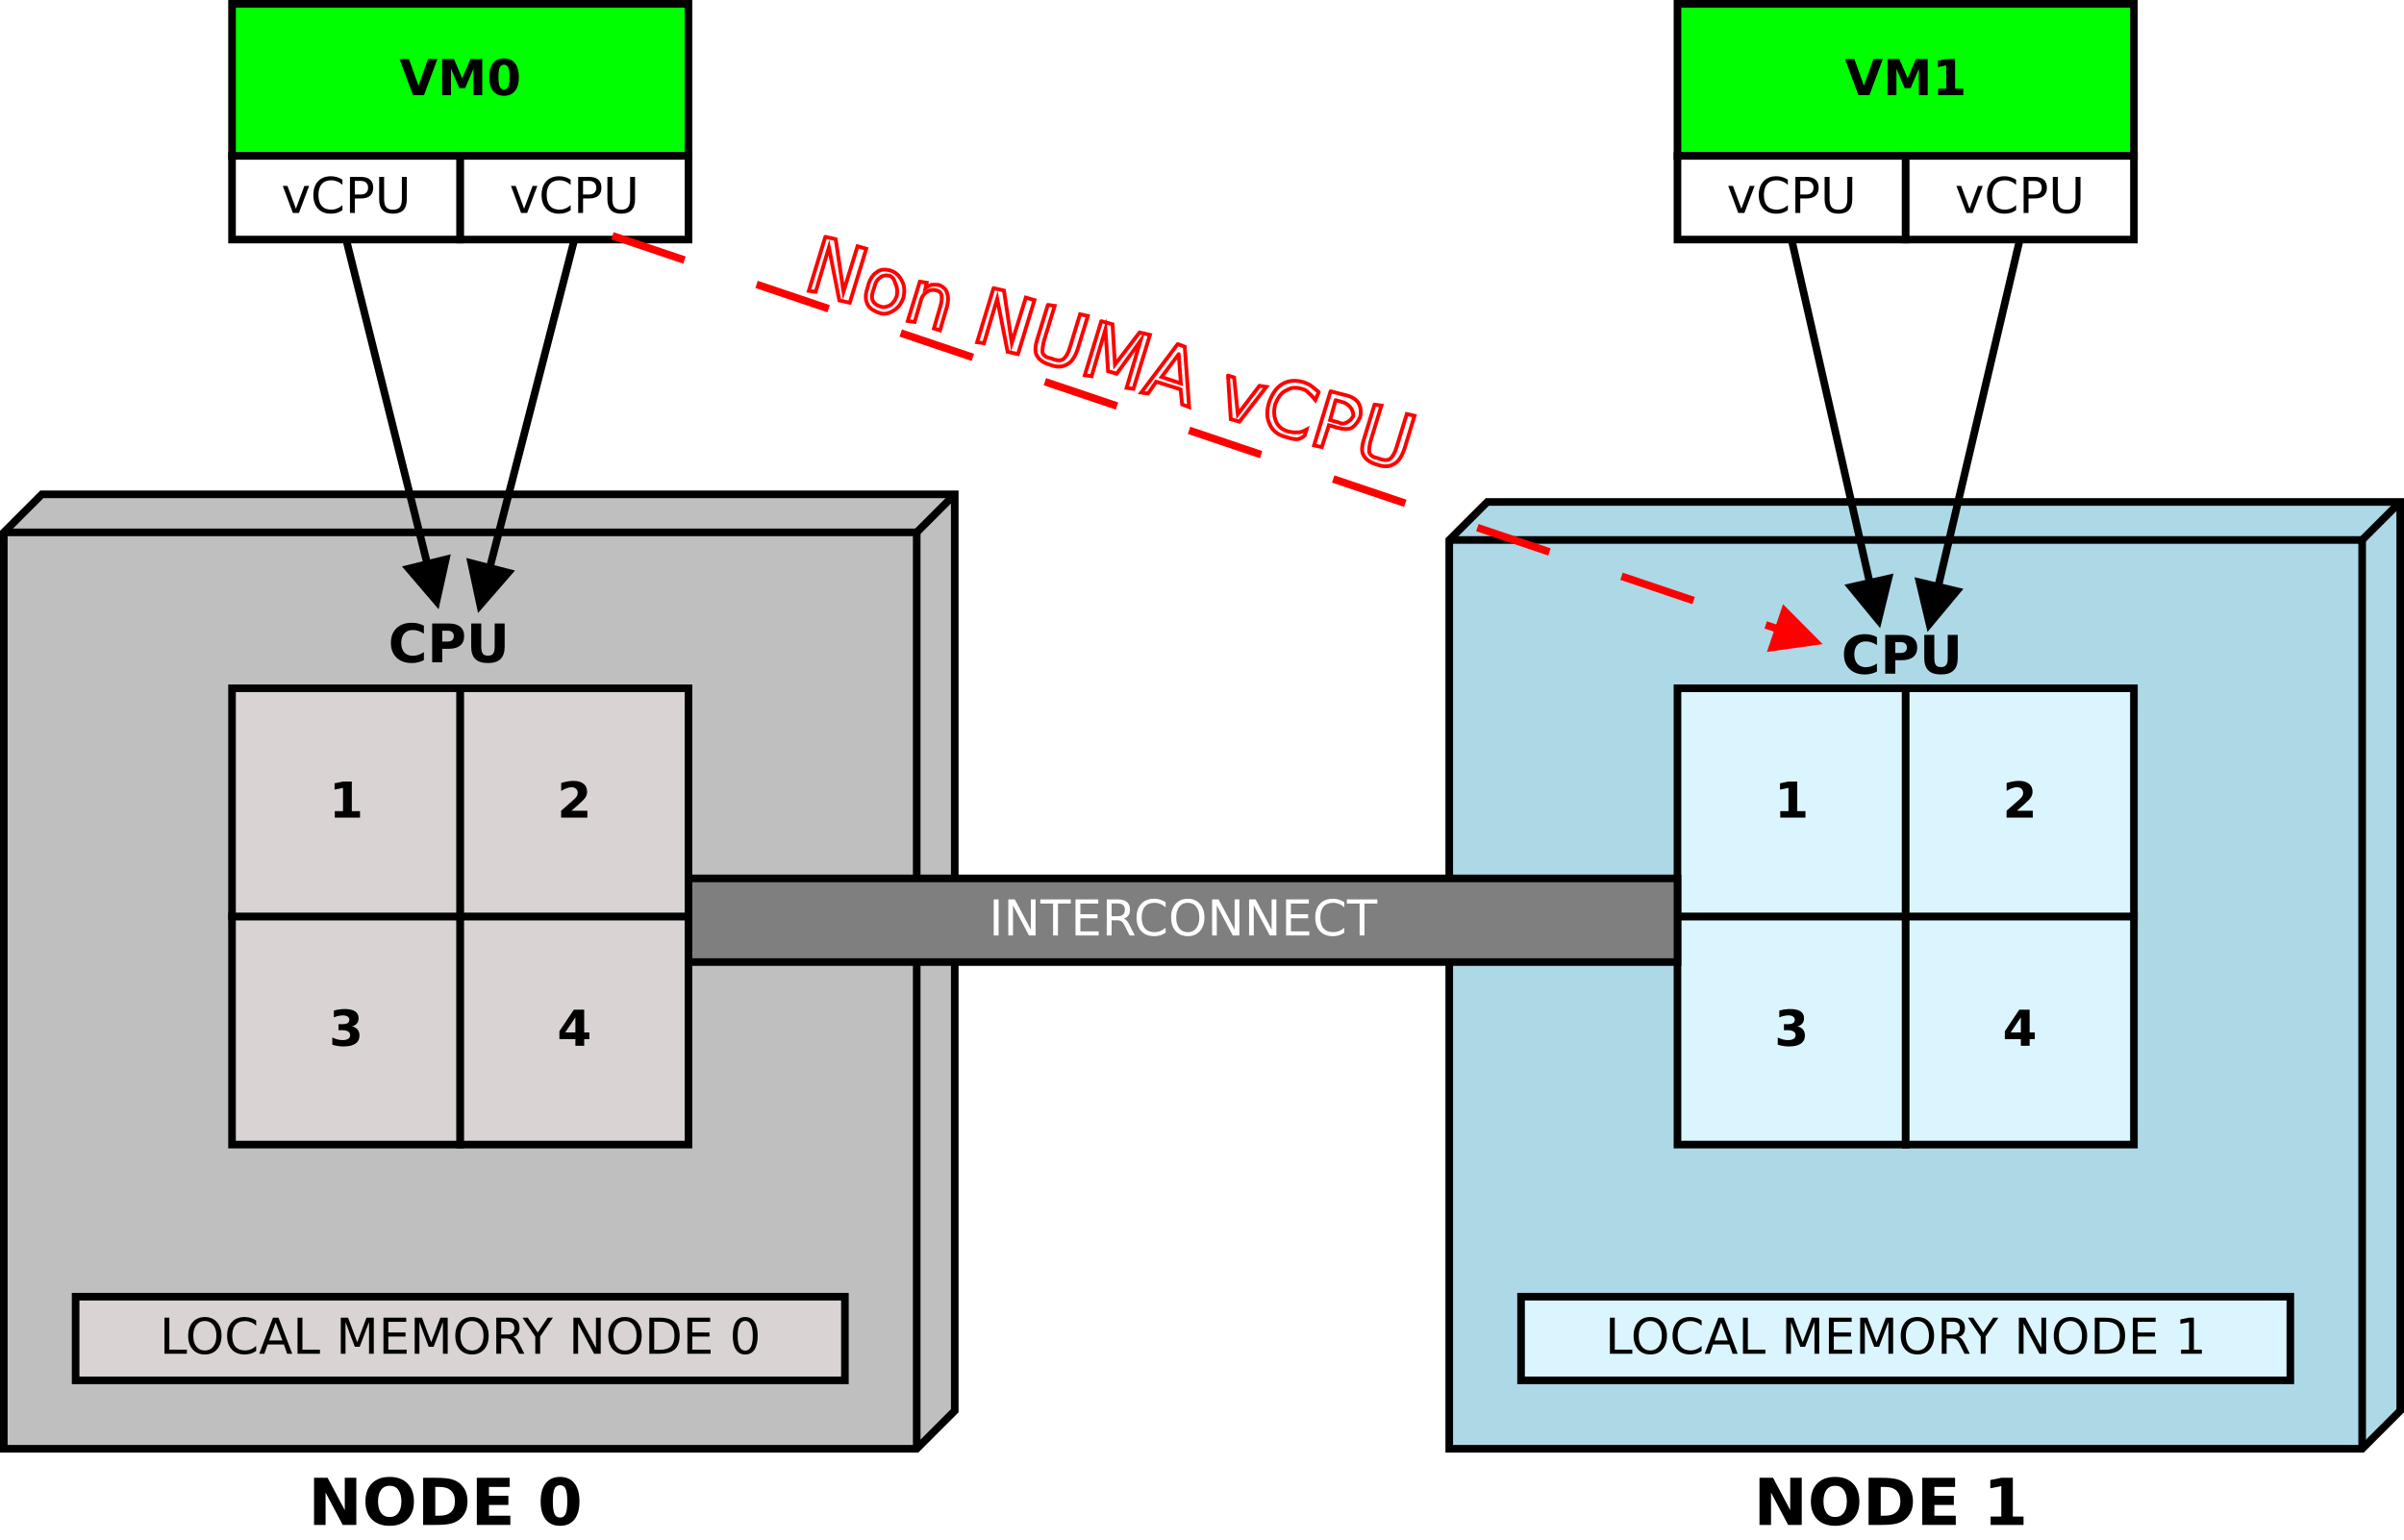 <?xml version="1.0" encoding="UTF-8"?>
<svg xmlns="http://www.w3.org/2000/svg" xmlns:xlink="http://www.w3.org/1999/xlink" width="632pt" height="405pt" viewBox="0 0 632 405" version="1.1">
<defs>
<g>
<symbol overflow="visible" id="glyph0-0">
<path style="stroke:none;" d="M 0.844 3 L 0.844 -11.984 L 9.344 -11.984 L 9.344 3 Z M 1.797 2.062 L 8.406 2.062 L 8.406 -11.031 L 1.797 -11.031 Z M 1.797 2.062 "/>
</symbol>
<symbol overflow="visible" id="glyph0-1">
<path style="stroke:none;" d="M 1.562 -12.391 L 5.125 -12.391 L 9.641 -3.891 L 9.641 -12.391 L 12.672 -12.391 L 12.672 0 L 9.094 0 L 4.594 -8.5 L 4.594 0 L 1.562 0 Z M 1.562 -12.391 "/>
</symbol>
<symbol overflow="visible" id="glyph0-2">
<path style="stroke:none;" d="M 7.219 -10.297 C 6.25 -10.297 5.492 -9.938 4.953 -9.219 C 4.422 -8.5 4.156 -7.488 4.156 -6.188 C 4.156 -4.883 4.422 -3.875 4.953 -3.156 C 5.492 -2.438 6.25 -2.078 7.219 -2.078 C 8.195 -2.078 8.953 -2.438 9.484 -3.156 C 10.023 -3.875 10.297 -4.883 10.297 -6.188 C 10.297 -7.488 10.023 -8.5 9.484 -9.219 C 8.953 -9.938 8.195 -10.297 7.219 -10.297 Z M 7.219 -12.625 C 9.207 -12.625 10.766 -12.051 11.891 -10.906 C 13.023 -9.77 13.594 -8.195 13.594 -6.188 C 13.594 -4.176 13.023 -2.602 11.891 -1.469 C 10.766 -0.332 9.207 0.234 7.219 0.234 C 5.227 0.234 3.664 -0.332 2.531 -1.469 C 1.406 -2.602 0.844 -4.176 0.844 -6.188 C 0.844 -8.195 1.406 -9.77 2.531 -10.906 C 3.664 -12.051 5.227 -12.625 7.219 -12.625 Z M 7.219 -12.625 "/>
</symbol>
<symbol overflow="visible" id="glyph0-3">
<path style="stroke:none;" d="M 4.75 -9.984 L 4.75 -2.422 L 5.906 -2.422 C 7.207 -2.422 8.203 -2.742 8.891 -3.391 C 9.578 -4.035 9.922 -4.973 9.922 -6.203 C 9.922 -7.43 9.578 -8.367 8.891 -9.016 C 8.211 -9.66 7.219 -9.984 5.906 -9.984 Z M 1.562 -12.391 L 4.938 -12.391 C 6.812 -12.391 8.207 -12.254 9.125 -11.984 C 10.051 -11.723 10.844 -11.27 11.5 -10.625 C 12.082 -10.062 12.516 -9.414 12.797 -8.688 C 13.078 -7.957 13.219 -7.129 13.219 -6.203 C 13.219 -5.273 13.078 -4.441 12.797 -3.703 C 12.516 -2.973 12.082 -2.328 11.5 -1.766 C 10.844 -1.129 10.047 -0.676 9.109 -0.406 C 8.18 -0.133 6.789 0 4.938 0 L 1.562 0 Z M 1.562 -12.391 "/>
</symbol>
<symbol overflow="visible" id="glyph0-4">
<path style="stroke:none;" d="M 1.562 -12.391 L 10.188 -12.391 L 10.188 -9.984 L 4.75 -9.984 L 4.75 -7.672 L 9.859 -7.672 L 9.859 -5.25 L 4.75 -5.25 L 4.75 -2.422 L 10.375 -2.422 L 10.375 0 L 1.562 0 Z M 1.562 -12.391 "/>
</symbol>
<symbol overflow="visible" id="glyph0-5">
<path style="stroke:none;" d=""/>
</symbol>
<symbol overflow="visible" id="glyph0-6">
<path style="stroke:none;" d="M 7.812 -6.203 C 7.812 -7.754 7.664 -8.848 7.375 -9.484 C 7.094 -10.117 6.609 -10.438 5.922 -10.438 C 5.234 -10.438 4.742 -10.117 4.453 -9.484 C 4.16 -8.848 4.016 -7.754 4.016 -6.203 C 4.016 -4.641 4.16 -3.535 4.453 -2.891 C 4.742 -2.254 5.234 -1.938 5.922 -1.938 C 6.598 -1.938 7.082 -2.254 7.375 -2.891 C 7.664 -3.535 7.812 -4.641 7.812 -6.203 Z M 11.016 -6.188 C 11.016 -4.133 10.57 -2.551 9.688 -1.438 C 8.801 -0.32 7.547 0.234 5.922 0.234 C 4.285 0.234 3.023 -0.32 2.141 -1.438 C 1.254 -2.551 0.812 -4.133 0.812 -6.188 C 0.812 -8.238 1.254 -9.82 2.141 -10.938 C 3.023 -12.062 4.285 -12.625 5.922 -12.625 C 7.547 -12.625 8.801 -12.062 9.688 -10.938 C 10.57 -9.82 11.016 -8.238 11.016 -6.188 Z M 11.016 -6.188 "/>
</symbol>
<symbol overflow="visible" id="glyph0-7">
<path style="stroke:none;" d="M 2 -2.203 L 4.812 -2.203 L 4.812 -10.219 L 1.922 -9.625 L 1.922 -11.797 L 4.797 -12.391 L 7.844 -12.391 L 7.844 -2.203 L 10.656 -2.203 L 10.656 0 L 2 0 Z M 2 -2.203 "/>
</symbol>
<symbol overflow="visible" id="glyph1-0">
<path style="stroke:none;" d="M 0.641 2.297 L 0.641 -9.172 L 7.141 -9.172 L 7.141 2.297 Z M 1.375 1.578 L 6.422 1.578 L 6.422 -8.438 L 1.375 -8.438 Z M 1.375 1.578 "/>
</symbol>
<symbol overflow="visible" id="glyph1-1">
<path style="stroke:none;" d="M 1.281 -9.484 L 2.562 -9.484 L 2.562 -1.078 L 7.172 -1.078 L 7.172 0 L 1.281 0 Z M 1.281 -9.484 "/>
</symbol>
<symbol overflow="visible" id="glyph1-2">
<path style="stroke:none;" d="M 5.125 -8.609 C 4.188 -8.609 3.441 -8.258 2.891 -7.562 C 2.348 -6.875 2.078 -5.93 2.078 -4.734 C 2.078 -3.535 2.348 -2.586 2.891 -1.891 C 3.441 -1.203 4.188 -0.859 5.125 -0.859 C 6.051 -0.859 6.785 -1.203 7.328 -1.891 C 7.879 -2.586 8.156 -3.535 8.156 -4.734 C 8.156 -5.93 7.879 -6.875 7.328 -7.562 C 6.785 -8.258 6.051 -8.609 5.125 -8.609 Z M 5.125 -9.656 C 6.445 -9.656 7.504 -9.207 8.297 -8.312 C 9.098 -7.414 9.5 -6.223 9.5 -4.734 C 9.5 -3.234 9.098 -2.035 8.297 -1.141 C 7.504 -0.254 6.445 0.188 5.125 0.188 C 3.789 0.188 2.723 -0.254 1.922 -1.141 C 1.129 -2.035 0.734 -3.234 0.734 -4.734 C 0.734 -6.223 1.129 -7.414 1.922 -8.312 C 2.723 -9.207 3.789 -9.656 5.125 -9.656 Z M 5.125 -9.656 "/>
</symbol>
<symbol overflow="visible" id="glyph1-3">
<path style="stroke:none;" d="M 8.375 -8.75 L 8.375 -7.391 C 7.938 -7.797 7.473 -8.098 6.984 -8.297 C 6.504 -8.492 5.988 -8.594 5.438 -8.594 C 4.352 -8.594 3.52 -8.258 2.938 -7.594 C 2.363 -6.938 2.078 -5.984 2.078 -4.734 C 2.078 -3.484 2.363 -2.523 2.938 -1.859 C 3.52 -1.203 4.352 -0.875 5.438 -0.875 C 5.988 -0.875 6.504 -0.973 6.984 -1.172 C 7.473 -1.367 7.938 -1.664 8.375 -2.062 L 8.375 -0.734 C 7.926 -0.422 7.453 -0.188 6.953 -0.031 C 6.453 0.113 5.922 0.188 5.359 0.188 C 3.922 0.188 2.789 -0.25 1.969 -1.125 C 1.145 -2.008 0.734 -3.211 0.734 -4.734 C 0.734 -6.254 1.145 -7.453 1.969 -8.328 C 2.789 -9.211 3.922 -9.656 5.359 -9.656 C 5.922 -9.656 6.453 -9.578 6.953 -9.422 C 7.461 -9.273 7.938 -9.051 8.375 -8.75 Z M 8.375 -8.75 "/>
</symbol>
<symbol overflow="visible" id="glyph1-4">
<path style="stroke:none;" d="M 4.438 -8.219 L 2.703 -3.5 L 6.188 -3.5 Z M 3.719 -9.484 L 5.172 -9.484 L 8.781 0 L 7.453 0 L 6.594 -2.438 L 2.312 -2.438 L 1.453 0 L 0.109 0 Z M 3.719 -9.484 "/>
</symbol>
<symbol overflow="visible" id="glyph1-5">
<path style="stroke:none;" d=""/>
</symbol>
<symbol overflow="visible" id="glyph1-6">
<path style="stroke:none;" d="M 1.281 -9.484 L 3.188 -9.484 L 5.609 -3.031 L 8.031 -9.484 L 9.953 -9.484 L 9.953 0 L 8.703 0 L 8.703 -8.328 L 6.25 -1.828 L 4.969 -1.828 L 2.516 -8.328 L 2.516 0 L 1.281 0 Z M 1.281 -9.484 "/>
</symbol>
<symbol overflow="visible" id="glyph1-7">
<path style="stroke:none;" d="M 1.281 -9.484 L 7.266 -9.484 L 7.266 -8.391 L 2.562 -8.391 L 2.562 -5.594 L 7.078 -5.594 L 7.078 -4.516 L 2.562 -4.516 L 2.562 -1.078 L 7.375 -1.078 L 7.375 0 L 1.281 0 Z M 1.281 -9.484 "/>
</symbol>
<symbol overflow="visible" id="glyph1-8">
<path style="stroke:none;" d="M 5.766 -4.438 C 6.047 -4.344 6.316 -4.145 6.578 -3.844 C 6.836 -3.539 7.098 -3.125 7.359 -2.594 L 8.656 0 L 7.281 0 L 6.062 -2.438 C 5.75 -3.07 5.445 -3.488 5.156 -3.688 C 4.863 -3.895 4.461 -4 3.953 -4 L 2.562 -4 L 2.562 0 L 1.281 0 L 1.281 -9.484 L 4.172 -9.484 C 5.254 -9.484 6.062 -9.254 6.594 -8.797 C 7.125 -8.348 7.391 -7.664 7.391 -6.75 C 7.391 -6.156 7.25 -5.66 6.969 -5.266 C 6.695 -4.867 6.297 -4.594 5.766 -4.438 Z M 2.562 -8.422 L 2.562 -5.062 L 4.172 -5.062 C 4.785 -5.062 5.25 -5.203 5.562 -5.484 C 5.883 -5.773 6.047 -6.195 6.047 -6.75 C 6.047 -7.301 5.883 -7.719 5.562 -8 C 5.25 -8.281 4.785 -8.422 4.172 -8.422 Z M 2.562 -8.422 "/>
</symbol>
<symbol overflow="visible" id="glyph1-9">
<path style="stroke:none;" d="M -0.031 -9.484 L 1.359 -9.484 L 3.984 -5.578 L 6.594 -9.484 L 7.969 -9.484 L 4.609 -4.516 L 4.609 0 L 3.328 0 L 3.328 -4.516 Z M -0.031 -9.484 "/>
</symbol>
<symbol overflow="visible" id="glyph1-10">
<path style="stroke:none;" d="M 1.281 -9.484 L 3 -9.484 L 7.203 -1.547 L 7.203 -9.484 L 8.453 -9.484 L 8.453 0 L 6.719 0 L 2.516 -7.922 L 2.516 0 L 1.281 0 Z M 1.281 -9.484 "/>
</symbol>
<symbol overflow="visible" id="glyph1-11">
<path style="stroke:none;" d="M 2.562 -8.422 L 2.562 -1.047 L 4.109 -1.047 C 5.41 -1.047 6.363 -1.344 6.969 -1.938 C 7.582 -2.531 7.891 -3.469 7.891 -4.75 C 7.891 -6.02 7.582 -6.945 6.969 -7.531 C 6.363 -8.125 5.41 -8.422 4.109 -8.422 Z M 1.281 -9.484 L 3.906 -9.484 C 5.75 -9.484 7.098 -9.098 7.953 -8.328 C 8.816 -7.566 9.25 -6.375 9.25 -4.75 C 9.25 -3.113 8.816 -1.91 7.953 -1.141 C 7.086 -0.379 5.738 0 3.906 0 L 1.281 0 Z M 1.281 -9.484 "/>
</symbol>
<symbol overflow="visible" id="glyph1-12">
<path style="stroke:none;" d="M 4.125 -8.641 C 3.469 -8.641 2.973 -8.312 2.641 -7.656 C 2.305 -7.008 2.141 -6.035 2.141 -4.734 C 2.141 -3.43 2.305 -2.453 2.641 -1.797 C 2.973 -1.148 3.469 -0.828 4.125 -0.828 C 4.789 -0.828 5.289 -1.148 5.625 -1.797 C 5.957 -2.453 6.125 -3.43 6.125 -4.734 C 6.125 -6.035 5.957 -7.008 5.625 -7.656 C 5.289 -8.312 4.789 -8.641 4.125 -8.641 Z M 4.125 -9.656 C 5.188 -9.656 6 -9.234 6.562 -8.391 C 7.125 -7.547 7.406 -6.328 7.406 -4.734 C 7.406 -3.141 7.125 -1.922 6.562 -1.078 C 6 -0.234 5.188 0.188 4.125 0.188 C 3.07 0.188 2.266 -0.234 1.703 -1.078 C 1.141 -1.922 0.859 -3.141 0.859 -4.734 C 0.859 -6.328 1.141 -7.547 1.703 -8.391 C 2.266 -9.234 3.07 -9.656 4.125 -9.656 Z M 4.125 -9.656 "/>
</symbol>
<symbol overflow="visible" id="glyph1-13">
<path style="stroke:none;" d="M 1.609 -1.078 L 3.703 -1.078 L 3.703 -8.312 L 1.422 -7.859 L 1.422 -9.016 L 3.688 -9.484 L 4.984 -9.484 L 4.984 -1.078 L 7.078 -1.078 L 7.078 0 L 1.609 0 Z M 1.609 -1.078 "/>
</symbol>
<symbol overflow="visible" id="glyph1-14">
<path style="stroke:none;" d="M 1.281 -9.484 L 2.562 -9.484 L 2.562 0 L 1.281 0 Z M 1.281 -9.484 "/>
</symbol>
<symbol overflow="visible" id="glyph1-15">
<path style="stroke:none;" d="M -0.031 -9.484 L 7.984 -9.484 L 7.984 -8.391 L 4.609 -8.391 L 4.609 0 L 3.328 0 L 3.328 -8.391 L -0.031 -8.391 Z M -0.031 -9.484 "/>
</symbol>
<symbol overflow="visible" id="glyph1-16">
<path style="stroke:none;" d="M 0.391 -7.109 L 1.625 -7.109 L 3.844 -1.141 L 6.062 -7.109 L 7.312 -7.109 L 4.641 0 L 3.047 0 Z M 0.391 -7.109 "/>
</symbol>
<symbol overflow="visible" id="glyph1-17">
<path style="stroke:none;" d="M 2.562 -8.422 L 2.562 -4.859 L 4.172 -4.859 C 4.766 -4.859 5.223 -5.016 5.547 -5.328 C 5.879 -5.641 6.047 -6.078 6.047 -6.641 C 6.047 -7.211 5.879 -7.648 5.547 -7.953 C 5.223 -8.266 4.766 -8.422 4.172 -8.422 Z M 1.281 -9.484 L 4.172 -9.484 C 5.234 -9.484 6.035 -9.238 6.578 -8.75 C 7.117 -8.27 7.391 -7.566 7.391 -6.641 C 7.391 -5.711 7.117 -5.008 6.578 -4.531 C 6.035 -4.051 5.234 -3.812 4.172 -3.812 L 2.562 -3.812 L 2.562 0 L 1.281 0 Z M 1.281 -9.484 "/>
</symbol>
<symbol overflow="visible" id="glyph1-18">
<path style="stroke:none;" d="M 1.125 -9.484 L 2.422 -9.484 L 2.422 -3.719 C 2.422 -2.707 2.602 -1.977 2.969 -1.531 C 3.332 -1.082 3.93 -0.859 4.766 -0.859 C 5.586 -0.859 6.18 -1.082 6.547 -1.531 C 6.91 -1.977 7.094 -2.707 7.094 -3.719 L 7.094 -9.484 L 8.391 -9.484 L 8.391 -3.562 C 8.391 -2.32 8.082 -1.383 7.469 -0.75 C 6.852 -0.125 5.953 0.188 4.766 0.188 C 3.566 0.188 2.66 -0.125 2.047 -0.75 C 1.43 -1.383 1.125 -2.32 1.125 -3.562 Z M 1.125 -9.484 "/>
</symbol>
<symbol overflow="visible" id="glyph2-0">
<path style="stroke:none;" d="M 0.641 2.297 L 0.641 -9.172 L 7.141 -9.172 L 7.141 2.297 Z M 1.375 1.578 L 6.422 1.578 L 6.422 -8.438 L 1.375 -8.438 Z M 1.375 1.578 "/>
</symbol>
<symbol overflow="visible" id="glyph2-1">
<path style="stroke:none;" d="M 6.062 -5.109 C 6.695 -4.941 7.18 -4.656 7.516 -4.25 C 7.848 -3.844 8.016 -3.32 8.016 -2.688 C 8.016 -1.75 7.656 -1.035 6.938 -0.547 C 6.219 -0.055 5.164 0.188 3.781 0.188 C 3.289 0.188 2.801 0.145 2.312 0.062 C 1.832 -0.008 1.352 -0.125 0.875 -0.281 L 0.875 -2.172 C 1.332 -1.941 1.785 -1.77 2.234 -1.656 C 2.68 -1.539 3.125 -1.484 3.562 -1.484 C 4.207 -1.484 4.703 -1.594 5.047 -1.812 C 5.391 -2.039 5.562 -2.363 5.562 -2.781 C 5.562 -3.207 5.383 -3.531 5.031 -3.75 C 4.676 -3.977 4.156 -4.094 3.469 -4.094 L 2.5 -4.094 L 2.5 -5.672 L 3.516 -5.672 C 4.129 -5.672 4.586 -5.766 4.891 -5.953 C 5.191 -6.148 5.344 -6.445 5.344 -6.844 C 5.344 -7.195 5.195 -7.473 4.906 -7.672 C 4.613 -7.879 4.203 -7.984 3.672 -7.984 C 3.273 -7.984 2.875 -7.938 2.469 -7.844 C 2.07 -7.758 1.676 -7.629 1.281 -7.453 L 1.281 -9.25 C 1.758 -9.383 2.234 -9.484 2.703 -9.547 C 3.18 -9.617 3.648 -9.656 4.109 -9.656 C 5.336 -9.656 6.254 -9.453 6.859 -9.047 C 7.473 -8.641 7.781 -8.031 7.781 -7.219 C 7.781 -6.664 7.633 -6.211 7.344 -5.859 C 7.051 -5.504 6.625 -5.254 6.062 -5.109 Z M 6.062 -5.109 "/>
</symbol>
<symbol overflow="visible" id="glyph2-2">
<path style="stroke:none;" d="M 4.781 -7.469 L 2.109 -3.5 L 4.781 -3.5 Z M 4.375 -9.484 L 7.094 -9.484 L 7.094 -3.5 L 8.453 -3.5 L 8.453 -1.734 L 7.094 -1.734 L 7.094 0 L 4.781 0 L 4.781 -1.734 L 0.578 -1.734 L 0.578 -3.828 Z M 4.375 -9.484 "/>
</symbol>
<symbol overflow="visible" id="glyph2-3">
<path style="stroke:none;" d="M 1.531 -1.688 L 3.688 -1.688 L 3.688 -7.812 L 1.469 -7.359 L 1.469 -9.016 L 3.672 -9.484 L 6 -9.484 L 6 -1.688 L 8.156 -1.688 L 8.156 0 L 1.531 0 Z M 1.531 -1.688 "/>
</symbol>
<symbol overflow="visible" id="glyph2-4">
<path style="stroke:none;" d="M 3.75 -1.797 L 7.922 -1.797 L 7.922 0 L 1.031 0 L 1.031 -1.797 L 4.484 -4.844 C 4.797 -5.125 5.023 -5.395 5.172 -5.656 C 5.316 -5.926 5.391 -6.207 5.391 -6.5 C 5.391 -6.945 5.238 -7.305 4.938 -7.578 C 4.645 -7.848 4.254 -7.984 3.766 -7.984 C 3.379 -7.984 2.957 -7.898 2.5 -7.734 C 2.051 -7.566 1.566 -7.328 1.047 -7.016 L 1.047 -9.094 C 1.598 -9.27 2.141 -9.406 2.672 -9.5 C 3.211 -9.602 3.742 -9.656 4.266 -9.656 C 5.398 -9.656 6.281 -9.406 6.906 -8.906 C 7.539 -8.406 7.859 -7.707 7.859 -6.812 C 7.859 -6.289 7.723 -5.805 7.453 -5.359 C 7.18 -4.922 6.617 -4.328 5.766 -3.578 Z M 3.75 -1.797 "/>
</symbol>
<symbol overflow="visible" id="glyph2-5">
<path style="stroke:none;" d="M 0.062 -9.484 L 2.516 -9.484 L 5.031 -2.484 L 7.547 -9.484 L 10 -9.484 L 6.484 0 L 3.578 0 Z M 0.062 -9.484 "/>
</symbol>
<symbol overflow="visible" id="glyph2-6">
<path style="stroke:none;" d="M 1.188 -9.484 L 4.297 -9.484 L 6.469 -4.406 L 8.641 -9.484 L 11.734 -9.484 L 11.734 0 L 9.422 0 L 9.422 -6.938 L 7.25 -1.828 L 5.688 -1.828 L 3.516 -6.938 L 3.516 0 L 1.188 0 Z M 1.188 -9.484 "/>
</symbol>
<symbol overflow="visible" id="glyph2-7">
<path style="stroke:none;" d="M 5.984 -4.75 C 5.984 -5.938 5.867 -6.77 5.641 -7.25 C 5.422 -7.738 5.051 -7.984 4.531 -7.984 C 4 -7.984 3.617 -7.738 3.391 -7.25 C 3.172 -6.77 3.062 -5.938 3.062 -4.75 C 3.062 -3.551 3.172 -2.707 3.391 -2.219 C 3.617 -1.727 4 -1.484 4.531 -1.484 C 5.051 -1.484 5.422 -1.727 5.641 -2.219 C 5.867 -2.707 5.984 -3.551 5.984 -4.75 Z M 8.422 -4.734 C 8.422 -3.16 8.082 -1.945 7.406 -1.094 C 6.727 -0.238 5.77 0.188 4.531 0.188 C 3.281 0.188 2.316 -0.238 1.641 -1.094 C 0.961 -1.945 0.625 -3.16 0.625 -4.734 C 0.625 -6.305 0.961 -7.52 1.641 -8.375 C 2.316 -9.227 3.281 -9.656 4.531 -9.656 C 5.77 -9.656 6.727 -9.227 7.406 -8.375 C 8.082 -7.52 8.422 -6.305 8.422 -4.734 Z M 8.422 -4.734 "/>
</symbol>
<symbol overflow="visible" id="glyph3-0">
<path style="stroke:none;" d="M 0.703 2.469 L 0.703 -9.875 L 7.703 -9.875 L 7.703 2.469 Z M 1.484 1.703 L 6.922 1.703 L 6.922 -9.078 L 1.484 -9.078 Z M 1.484 1.703 "/>
</symbol>
<symbol overflow="visible" id="glyph3-1">
<path style="stroke:none;" d="M 9.375 -0.562 C 8.895 -0.312 8.391 -0.125 7.859 0 C 7.336 0.133 6.797 0.203 6.234 0.203 C 4.523 0.203 3.176 -0.27 2.188 -1.219 C 1.195 -2.176 0.703 -3.469 0.703 -5.094 C 0.703 -6.727 1.195 -8.02 2.188 -8.969 C 3.176 -9.914 4.523 -10.391 6.234 -10.391 C 6.797 -10.391 7.336 -10.328 7.859 -10.203 C 8.391 -10.078 8.895 -9.883 9.375 -9.625 L 9.375 -7.516 C 8.883 -7.848 8.398 -8.094 7.922 -8.25 C 7.453 -8.406 6.957 -8.484 6.438 -8.484 C 5.5 -8.484 4.758 -8.18 4.219 -7.578 C 3.688 -6.973 3.422 -6.145 3.422 -5.094 C 3.422 -4.039 3.688 -3.211 4.219 -2.609 C 4.758 -2.004 5.5 -1.703 6.438 -1.703 C 6.957 -1.703 7.453 -1.781 7.922 -1.938 C 8.398 -2.094 8.883 -2.336 9.375 -2.672 Z M 9.375 -0.562 "/>
</symbol>
<symbol overflow="visible" id="glyph3-2">
<path style="stroke:none;" d="M 1.281 -10.203 L 5.656 -10.203 C 6.957 -10.203 7.953 -9.914 8.641 -9.344 C 9.336 -8.77 9.688 -7.945 9.688 -6.875 C 9.688 -5.801 9.336 -4.977 8.641 -4.406 C 7.953 -3.832 6.957 -3.547 5.656 -3.547 L 3.922 -3.547 L 3.922 0 L 1.281 0 Z M 3.922 -8.297 L 3.922 -5.453 L 5.375 -5.453 C 5.883 -5.453 6.273 -5.57 6.547 -5.812 C 6.828 -6.062 6.969 -6.414 6.969 -6.875 C 6.969 -7.332 6.828 -7.68 6.547 -7.922 C 6.273 -8.172 5.883 -8.297 5.375 -8.297 Z M 3.922 -8.297 "/>
</symbol>
<symbol overflow="visible" id="glyph3-3">
<path style="stroke:none;" d="M 1.281 -10.203 L 3.922 -10.203 L 3.922 -4.094 C 3.922 -3.25 4.055 -2.645 4.328 -2.281 C 4.609 -1.914 5.062 -1.734 5.688 -1.734 C 6.312 -1.734 6.758 -1.914 7.031 -2.281 C 7.312 -2.645 7.453 -3.25 7.453 -4.094 L 7.453 -10.203 L 10.078 -10.203 L 10.078 -4.094 C 10.078 -2.645 9.711 -1.566 8.984 -0.859 C 8.266 -0.148 7.164 0.203 5.688 0.203 C 4.195 0.203 3.086 -0.148 2.359 -0.859 C 1.641 -1.566 1.281 -2.645 1.281 -4.094 Z M 1.281 -10.203 "/>
</symbol>
</g>
</defs>
<g id="surface9">
<rect x="0" y="0" width="632" height="405" style="fill:rgb(100%,100%,100%);fill-opacity:1;stroke:none;"/>
<path style="fill-rule:evenodd;fill:rgb(74.902%,74.902%,74.902%);fill-opacity:1;stroke-width:0.1;stroke-linecap:butt;stroke-linejoin:miter;stroke:rgb(0%,0%,0%);stroke-opacity:1;stroke-miterlimit:10;" d="M 2 7.95 L 2.5 7.45 L 14.5 7.45 L 14.5 19.5 L 14 20 L 2 20 Z M 2 7.95 " transform="matrix(20,0,0,20,-39,-19)"/>
<path style="fill:none;stroke-width:0.1;stroke-linecap:butt;stroke-linejoin:miter;stroke:rgb(0%,0%,0%);stroke-opacity:1;stroke-miterlimit:10;" d="M 2 7.95 L 14 7.95 " transform="matrix(20,0,0,20,-39,-19)"/>
<path style="fill:none;stroke-width:0.1;stroke-linecap:butt;stroke-linejoin:miter;stroke:rgb(0%,0%,0%);stroke-opacity:1;stroke-miterlimit:10;" d="M 14 7.95 L 14.5 7.45 " transform="matrix(20,0,0,20,-39,-19)"/>
<path style="fill:none;stroke-width:0.1;stroke-linecap:butt;stroke-linejoin:miter;stroke:rgb(0%,0%,0%);stroke-opacity:1;stroke-miterlimit:10;" d="M 14 7.95 L 14 20 " transform="matrix(20,0,0,20,-39,-19)"/>
<path style="fill:none;stroke-width:0.05;stroke-linecap:butt;stroke-linejoin:miter;stroke:rgb(0%,0%,0%);stroke-opacity:1;stroke-miterlimit:10;" d="M 2.5 9.195 L 2.5 9.195 " transform="matrix(20,0,0,20,-39,-19)"/>
<path style="fill-rule:evenodd;fill:rgb(67.843%,84.706%,90.196%);fill-opacity:1;stroke-width:0.1;stroke-linecap:butt;stroke-linejoin:miter;stroke:rgb(0%,0%,0%);stroke-opacity:1;stroke-miterlimit:10;" d="M 21 8.05 L 21.5 7.55 L 33.5 7.55 L 33.5 19.5 L 33 20 L 21 20 Z M 21 8.05 " transform="matrix(20,0,0,20,-39,-19)"/>
<path style="fill:none;stroke-width:0.1;stroke-linecap:butt;stroke-linejoin:miter;stroke:rgb(0%,0%,0%);stroke-opacity:1;stroke-miterlimit:10;" d="M 21 8.05 L 33 8.05 " transform="matrix(20,0,0,20,-39,-19)"/>
<path style="fill:none;stroke-width:0.1;stroke-linecap:butt;stroke-linejoin:miter;stroke:rgb(0%,0%,0%);stroke-opacity:1;stroke-miterlimit:10;" d="M 33 8.05 L 33.5 7.55 " transform="matrix(20,0,0,20,-39,-19)"/>
<path style="fill:none;stroke-width:0.1;stroke-linecap:butt;stroke-linejoin:miter;stroke:rgb(0%,0%,0%);stroke-opacity:1;stroke-miterlimit:10;" d="M 33 8.05 L 33 20 " transform="matrix(20,0,0,20,-39,-19)"/>
<path style="fill:none;stroke-width:0.05;stroke-linecap:butt;stroke-linejoin:miter;stroke:rgb(0%,0%,0%);stroke-opacity:1;stroke-miterlimit:10;" d="M 21.5 9.295 L 21.5 9.295 " transform="matrix(20,0,0,20,-39,-19)"/>
<g style="fill:rgb(0%,0%,0%);fill-opacity:1;">
  <use xlink:href="#glyph0-1" x="81" y="401.018"/>
  <use xlink:href="#glyph0-2" x="95.227" y="401.018"/>
  <use xlink:href="#glyph0-3" x="109.679" y="401.018"/>
  <use xlink:href="#glyph0-4" x="123.791" y="401.018"/>
  <use xlink:href="#glyph0-5" x="135.403" y="401.018"/>
  <use xlink:href="#glyph0-6" x="141.322" y="401.018"/>
</g>
<g style="fill:rgb(0%,0%,0%);fill-opacity:1;">
  <use xlink:href="#glyph0-1" x="461" y="401.018"/>
  <use xlink:href="#glyph0-2" x="475.227" y="401.018"/>
  <use xlink:href="#glyph0-3" x="489.679" y="401.018"/>
  <use xlink:href="#glyph0-4" x="503.791" y="401.018"/>
  <use xlink:href="#glyph0-5" x="515.403" y="401.018"/>
  <use xlink:href="#glyph0-7" x="521.322" y="401.018"/>
</g>
<path style="fill-rule:evenodd;fill:rgb(85.49%,82.745%,82.745%);fill-opacity:1;stroke-width:0.1;stroke-linecap:butt;stroke-linejoin:miter;stroke:rgb(0%,0%,0%);stroke-opacity:1;stroke-miterlimit:10;" d="M 2.944 18 L 13.056 18 L 13.056 19.1 L 2.944 19.1 Z M 2.944 18 " transform="matrix(20,0,0,20,-39,-19)"/>
<g style="fill:rgb(0%,0%,0%);fill-opacity:1;">
  <use xlink:href="#glyph1-1" x="41.957" y="356.006"/>
  <use xlink:href="#glyph1-2" x="48.736" y="356.006"/>
  <use xlink:href="#glyph1-3" x="58.969" y="356.006"/>
  <use xlink:href="#glyph1-4" x="68.046" y="356.006"/>
  <use xlink:href="#glyph1-1" x="76.939" y="356.006"/>
  <use xlink:href="#glyph1-5" x="84.181" y="356.006"/>
  <use xlink:href="#glyph1-6" x="88.314" y="356.006"/>
  <use xlink:href="#glyph1-7" x="99.53" y="356.006"/>
  <use xlink:href="#glyph1-6" x="107.744" y="356.006"/>
  <use xlink:href="#glyph1-2" x="118.96" y="356.006"/>
  <use xlink:href="#glyph1-8" x="129.193" y="356.006"/>
  <use xlink:href="#glyph1-9" x="137.394" y="356.006"/>
  <use xlink:href="#glyph1-5" x="145.335" y="356.006"/>
  <use xlink:href="#glyph1-10" x="149.467" y="356.006"/>
  <use xlink:href="#glyph1-2" x="159.192" y="356.006"/>
  <use xlink:href="#glyph1-11" x="169.424" y="356.006"/>
  <use xlink:href="#glyph1-7" x="179.435" y="356.006"/>
  <use xlink:href="#glyph1-5" x="187.648" y="356.006"/>
  <use xlink:href="#glyph1-12" x="191.781" y="356.006"/>
</g>
<path style="fill-rule:evenodd;fill:rgb(85.49%,96.078%,99.216%);fill-opacity:1;stroke-width:0.1;stroke-linecap:butt;stroke-linejoin:miter;stroke:rgb(0%,0%,0%);stroke-opacity:1;stroke-miterlimit:10;" d="M 21.944 18 L 32.056 18 L 32.056 19.1 L 21.944 19.1 Z M 21.944 18 " transform="matrix(20,0,0,20,-39,-19)"/>
<g style="fill:rgb(0%,0%,0%);fill-opacity:1;">
  <use xlink:href="#glyph1-1" x="421.957" y="356.006"/>
  <use xlink:href="#glyph1-2" x="428.736" y="356.006"/>
  <use xlink:href="#glyph1-3" x="438.969" y="356.006"/>
  <use xlink:href="#glyph1-4" x="448.046" y="356.006"/>
  <use xlink:href="#glyph1-1" x="456.939" y="356.006"/>
  <use xlink:href="#glyph1-5" x="464.181" y="356.006"/>
  <use xlink:href="#glyph1-6" x="468.314" y="356.006"/>
  <use xlink:href="#glyph1-7" x="479.53" y="356.006"/>
  <use xlink:href="#glyph1-6" x="487.744" y="356.006"/>
  <use xlink:href="#glyph1-2" x="498.96" y="356.006"/>
  <use xlink:href="#glyph1-8" x="509.193" y="356.006"/>
  <use xlink:href="#glyph1-9" x="517.394" y="356.006"/>
  <use xlink:href="#glyph1-5" x="525.335" y="356.006"/>
  <use xlink:href="#glyph1-10" x="529.467" y="356.006"/>
  <use xlink:href="#glyph1-2" x="539.192" y="356.006"/>
  <use xlink:href="#glyph1-11" x="549.424" y="356.006"/>
  <use xlink:href="#glyph1-7" x="559.435" y="356.006"/>
  <use xlink:href="#glyph1-5" x="567.648" y="356.006"/>
  <use xlink:href="#glyph1-13" x="571.781" y="356.006"/>
</g>
<path style="fill-rule:evenodd;fill:rgb(85.49%,82.745%,82.745%);fill-opacity:1;stroke-width:0.1;stroke-linecap:butt;stroke-linejoin:miter;stroke:rgb(0%,0%,0%);stroke-opacity:1;stroke-miterlimit:10;" d="M 5 13 L 8 13 L 8 16 L 5 16 Z M 5 13 " transform="matrix(20,0,0,20,-39,-19)"/>
<g style="fill:rgb(0%,0%,0%);fill-opacity:1;">
  <use xlink:href="#glyph2-1" x="86.488" y="275.006"/>
</g>
<path style="fill-rule:evenodd;fill:rgb(85.49%,82.745%,82.745%);fill-opacity:1;stroke-width:0.1;stroke-linecap:butt;stroke-linejoin:miter;stroke:rgb(0%,0%,0%);stroke-opacity:1;stroke-miterlimit:10;" d="M 8 13 L 11 13 L 11 16 L 8 16 Z M 8 13 " transform="matrix(20,0,0,20,-39,-19)"/>
<g style="fill:rgb(0%,0%,0%);fill-opacity:1;">
  <use xlink:href="#glyph2-2" x="146.488" y="275.006"/>
</g>
<path style="fill-rule:evenodd;fill:rgb(85.49%,96.078%,99.216%);fill-opacity:1;stroke-width:0.1;stroke-linecap:butt;stroke-linejoin:miter;stroke:rgb(0%,0%,0%);stroke-opacity:1;stroke-miterlimit:10;" d="M 24 13 L 27 13 L 27 16 L 24 16 Z M 24 13 " transform="matrix(20,0,0,20,-39,-19)"/>
<g style="fill:rgb(0%,0%,0%);fill-opacity:1;">
  <use xlink:href="#glyph2-1" x="466.488" y="275.006"/>
</g>
<path style="fill-rule:evenodd;fill:rgb(85.49%,96.078%,99.216%);fill-opacity:1;stroke-width:0.1;stroke-linecap:butt;stroke-linejoin:miter;stroke:rgb(0%,0%,0%);stroke-opacity:1;stroke-miterlimit:10;" d="M 27 13 L 30 13 L 30 16 L 27 16 Z M 27 13 " transform="matrix(20,0,0,20,-39,-19)"/>
<g style="fill:rgb(0%,0%,0%);fill-opacity:1;">
  <use xlink:href="#glyph2-2" x="526.488" y="275.006"/>
</g>
<path style="fill-rule:evenodd;fill:rgb(85.49%,82.745%,82.745%);fill-opacity:1;stroke-width:0.1;stroke-linecap:butt;stroke-linejoin:miter;stroke:rgb(0%,0%,0%);stroke-opacity:1;stroke-miterlimit:10;" d="M 5 10 L 8 10 L 8 13 L 5 13 Z M 5 10 " transform="matrix(20,0,0,20,-39,-19)"/>
<g style="fill:rgb(0%,0%,0%);fill-opacity:1;">
  <use xlink:href="#glyph2-3" x="86.488" y="215.006"/>
</g>
<path style="fill-rule:evenodd;fill:rgb(85.49%,82.745%,82.745%);fill-opacity:1;stroke-width:0.1;stroke-linecap:butt;stroke-linejoin:miter;stroke:rgb(0%,0%,0%);stroke-opacity:1;stroke-miterlimit:10;" d="M 8 10 L 11 10 L 11 13 L 8 13 Z M 8 10 " transform="matrix(20,0,0,20,-39,-19)"/>
<g style="fill:rgb(0%,0%,0%);fill-opacity:1;">
  <use xlink:href="#glyph2-4" x="146.488" y="215.006"/>
</g>
<path style="fill-rule:evenodd;fill:rgb(85.49%,96.078%,99.216%);fill-opacity:1;stroke-width:0.1;stroke-linecap:butt;stroke-linejoin:miter;stroke:rgb(0%,0%,0%);stroke-opacity:1;stroke-miterlimit:10;" d="M 24 10 L 27 10 L 27 13 L 24 13 Z M 24 10 " transform="matrix(20,0,0,20,-39,-19)"/>
<g style="fill:rgb(0%,0%,0%);fill-opacity:1;">
  <use xlink:href="#glyph2-3" x="466.488" y="215.006"/>
</g>
<path style="fill-rule:evenodd;fill:rgb(85.49%,96.078%,99.216%);fill-opacity:1;stroke-width:0.1;stroke-linecap:butt;stroke-linejoin:miter;stroke:rgb(0%,0%,0%);stroke-opacity:1;stroke-miterlimit:10;" d="M 27 10 L 30 10 L 30 13 L 27 13 Z M 27 10 " transform="matrix(20,0,0,20,-39,-19)"/>
<g style="fill:rgb(0%,0%,0%);fill-opacity:1;">
  <use xlink:href="#glyph2-4" x="526.488" y="215.006"/>
</g>
<path style="fill-rule:evenodd;fill:rgb(49.804%,49.804%,49.804%);fill-opacity:1;stroke-width:0.1;stroke-linecap:butt;stroke-linejoin:miter;stroke:rgb(0%,0%,0%);stroke-opacity:1;stroke-miterlimit:10;" d="M 11 12.5 L 24 12.5 L 24 13.6 L 11 13.6 Z M 11 12.5 " transform="matrix(20,0,0,20,-39,-19)"/>
<g style="fill:rgb(100%,100%,100%);fill-opacity:1;">
  <use xlink:href="#glyph1-14" x="259.965" y="246.006"/>
  <use xlink:href="#glyph1-10" x="263.799" y="246.006"/>
  <use xlink:href="#glyph1-15" x="273.524" y="246.006"/>
  <use xlink:href="#glyph1-7" x="281.464" y="246.006"/>
  <use xlink:href="#glyph1-8" x="289.678" y="246.006"/>
  <use xlink:href="#glyph1-3" x="298.064" y="246.006"/>
  <use xlink:href="#glyph1-2" x="307.141" y="246.006"/>
  <use xlink:href="#glyph1-10" x="317.373" y="246.006"/>
  <use xlink:href="#glyph1-10" x="327.098" y="246.006"/>
  <use xlink:href="#glyph1-7" x="336.822" y="246.006"/>
  <use xlink:href="#glyph1-3" x="345.036" y="246.006"/>
  <use xlink:href="#glyph1-15" x="354.114" y="246.006"/>
</g>
<g style="fill:rgb(0%,0%,0%);fill-opacity:1;">
  <use xlink:href="#glyph3-1" x="484.062" y="177.164"/>
  <use xlink:href="#glyph3-2" x="494.337" y="177.164"/>
  <use xlink:href="#glyph3-3" x="504.598" y="177.164"/>
</g>
<g style="fill:rgb(0%,0%,0%);fill-opacity:1;">
  <use xlink:href="#glyph3-1" x="102.062" y="174.164"/>
  <use xlink:href="#glyph3-2" x="112.337" y="174.164"/>
  <use xlink:href="#glyph3-3" x="122.598" y="174.164"/>
</g>
<path style="fill-rule:evenodd;fill:rgb(0%,100%,0%);fill-opacity:1;stroke-width:0.1;stroke-linecap:butt;stroke-linejoin:miter;stroke:rgb(0%,0%,0%);stroke-opacity:1;stroke-miterlimit:10;" d="M 24 1 L 30 1 L 30 3 L 24 3 Z M 24 1 " transform="matrix(20,0,0,20,-39,-19)"/>
<g style="fill:rgb(0%,0%,0%);fill-opacity:1;">
  <use xlink:href="#glyph2-5" x="484.984" y="25.006"/>
  <use xlink:href="#glyph2-6" x="495.045" y="25.006"/>
  <use xlink:href="#glyph2-3" x="507.982" y="25.006"/>
</g>
<path style="fill-rule:evenodd;fill:rgb(0%,100%,0%);fill-opacity:1;stroke-width:0.1;stroke-linecap:butt;stroke-linejoin:miter;stroke:rgb(0%,0%,0%);stroke-opacity:1;stroke-miterlimit:10;" d="M 5 1 L 11 1 L 11 3 L 5 3 Z M 5 1 " transform="matrix(20,0,0,20,-39,-19)"/>
<g style="fill:rgb(0%,0%,0%);fill-opacity:1;">
  <use xlink:href="#glyph2-5" x="104.984" y="25.006"/>
  <use xlink:href="#glyph2-6" x="115.045" y="25.006"/>
  <use xlink:href="#glyph2-7" x="127.982" y="25.006"/>
</g>
<path style="fill-rule:evenodd;fill:rgb(100%,100%,100%);fill-opacity:1;stroke-width:0.1;stroke-linecap:butt;stroke-linejoin:miter;stroke:rgb(0%,0%,0%);stroke-opacity:1;stroke-miterlimit:10;" d="M 24 3 L 27 3 L 27 4.1 L 24 4.1 Z M 24 3 " transform="matrix(20,0,0,20,-39,-19)"/>
<g style="fill:rgb(0%,0%,0%);fill-opacity:1;">
  <use xlink:href="#glyph1-16" x="453.949" y="56.006"/>
  <use xlink:href="#glyph1-3" x="461.643" y="56.006"/>
  <use xlink:href="#glyph1-17" x="470.72" y="56.006"/>
  <use xlink:href="#glyph1-18" x="478.559" y="56.006"/>
</g>
<path style="fill-rule:evenodd;fill:rgb(100%,100%,100%);fill-opacity:1;stroke-width:0.1;stroke-linecap:butt;stroke-linejoin:miter;stroke:rgb(0%,0%,0%);stroke-opacity:1;stroke-miterlimit:10;" d="M 27 3 L 30 3 L 30 4.1 L 27 4.1 Z M 27 3 " transform="matrix(20,0,0,20,-39,-19)"/>
<g style="fill:rgb(0%,0%,0%);fill-opacity:1;">
  <use xlink:href="#glyph1-16" x="513.949" y="56.006"/>
  <use xlink:href="#glyph1-3" x="521.643" y="56.006"/>
  <use xlink:href="#glyph1-17" x="530.72" y="56.006"/>
  <use xlink:href="#glyph1-18" x="538.559" y="56.006"/>
</g>
<path style="fill-rule:evenodd;fill:rgb(100%,100%,100%);fill-opacity:1;stroke-width:0.1;stroke-linecap:butt;stroke-linejoin:miter;stroke:rgb(0%,0%,0%);stroke-opacity:1;stroke-miterlimit:10;" d="M 5 3 L 8 3 L 8 4.1 L 5 4.1 Z M 5 3 " transform="matrix(20,0,0,20,-39,-19)"/>
<g style="fill:rgb(0%,0%,0%);fill-opacity:1;">
  <use xlink:href="#glyph1-16" x="73.949" y="56.006"/>
  <use xlink:href="#glyph1-3" x="81.643" y="56.006"/>
  <use xlink:href="#glyph1-17" x="90.72" y="56.006"/>
  <use xlink:href="#glyph1-18" x="98.559" y="56.006"/>
</g>
<path style="fill-rule:evenodd;fill:rgb(100%,100%,100%);fill-opacity:1;stroke-width:0.1;stroke-linecap:butt;stroke-linejoin:miter;stroke:rgb(0%,0%,0%);stroke-opacity:1;stroke-miterlimit:10;" d="M 8 3 L 11 3 L 11 4.1 L 8 4.1 Z M 8 3 " transform="matrix(20,0,0,20,-39,-19)"/>
<g style="fill:rgb(0%,0%,0%);fill-opacity:1;">
  <use xlink:href="#glyph1-16" x="133.949" y="56.006"/>
  <use xlink:href="#glyph1-3" x="141.643" y="56.006"/>
  <use xlink:href="#glyph1-17" x="150.72" y="56.006"/>
  <use xlink:href="#glyph1-18" x="158.559" y="56.006"/>
</g>
<path style="fill:none;stroke-width:0.1;stroke-linecap:butt;stroke-linejoin:miter;stroke:rgb(0%,0%,0%);stroke-opacity:1;stroke-miterlimit:10;" d="M 6.5 4.1 L 7.567 8.366 " transform="matrix(20,0,0,20,-39,-19)"/>
<path style="fill-rule:evenodd;fill:rgb(0%,0%,0%);fill-opacity:1;stroke-width:0.1;stroke-linecap:butt;stroke-linejoin:miter;stroke:rgb(0%,0%,0%);stroke-opacity:1;stroke-miterlimit:10;" d="M 7.324 8.427 L 7.688 8.852 L 7.809 8.306 Z M 7.324 8.427 " transform="matrix(20,0,0,20,-39,-19)"/>
<path style="fill:none;stroke-width:0.1;stroke-linecap:butt;stroke-linejoin:miter;stroke:rgb(0%,0%,0%);stroke-opacity:1;stroke-miterlimit:10;" d="M 9.5 4.1 L 8.387 8.417 " transform="matrix(20,0,0,20,-39,-19)"/>
<path style="fill-rule:evenodd;fill:rgb(0%,0%,0%);fill-opacity:1;stroke-width:0.1;stroke-linecap:butt;stroke-linejoin:miter;stroke:rgb(0%,0%,0%);stroke-opacity:1;stroke-miterlimit:10;" d="M 8.145 8.355 L 8.262 8.902 L 8.629 8.48 Z M 8.145 8.355 " transform="matrix(20,0,0,20,-39,-19)"/>
<path style="fill:none;stroke-width:0.1;stroke-linecap:butt;stroke-linejoin:miter;stroke:rgb(0%,0%,0%);stroke-opacity:1;stroke-miterlimit:10;" d="M 25.5 4.1 L 26.528 8.614 " transform="matrix(20,0,0,20,-39,-19)"/>
<path style="fill-rule:evenodd;fill:rgb(0%,0%,0%);fill-opacity:1;stroke-width:0.1;stroke-linecap:butt;stroke-linejoin:miter;stroke:rgb(0%,0%,0%);stroke-opacity:1;stroke-miterlimit:10;" d="M 26.284 8.669 L 26.639 9.101 L 26.772 8.558 Z M 26.284 8.669 " transform="matrix(20,0,0,20,-39,-19)"/>
<path style="fill:none;stroke-width:0.1;stroke-linecap:butt;stroke-linejoin:miter;stroke:rgb(0%,0%,0%);stroke-opacity:1;stroke-miterlimit:10;" d="M 28.5 4.1 L 27.426 8.665 " transform="matrix(20,0,0,20,-39,-19)"/>
<path style="fill-rule:evenodd;fill:rgb(0%,0%,0%);fill-opacity:1;stroke-width:0.1;stroke-linecap:butt;stroke-linejoin:miter;stroke:rgb(0%,0%,0%);stroke-opacity:1;stroke-miterlimit:10;" d="M 27.183 8.607 L 27.312 9.151 L 27.669 8.722 Z M 27.183 8.607 " transform="matrix(20,0,0,20,-39,-19)"/>
<path style="fill:none;stroke-width:0.1;stroke-linecap:butt;stroke-linejoin:miter;stroke:rgb(100%,0%,0%);stroke-opacity:1;stroke-dasharray:1,1;stroke-miterlimit:10;" d="M 10 4.05 L 25.329 9.224 " transform="matrix(20,0,0,20,-39,-19)"/>
<path style="fill-rule:evenodd;fill:rgb(100%,0%,0%);fill-opacity:1;stroke-width:0.1;stroke-linecap:butt;stroke-linejoin:miter;stroke:rgb(100%,0%,0%);stroke-opacity:1;stroke-miterlimit:10;" d="M 25.249 9.461 L 25.803 9.384 L 25.409 8.987 Z M 25.249 9.461 " transform="matrix(20,0,0,20,-39,-19)"/>
<path style="fill:none;stroke-width:0.05;stroke-linecap:round;stroke-linejoin:miter;stroke:rgb(100%,0%,0%);stroke-opacity:1;stroke-miterlimit:10;" d="M 12.799 4.064 L 12.935 4.095 L 13.038 4.784 L 13.222 4.188 L 13.337 4.221 L 13.12 4.931 L 12.983 4.9 L 12.846 4.204 L 12.672 4.787 L 12.582 4.774 L 12.799 4.064 " transform="matrix(20,0,0,20,-39,-19)"/>
<path style="fill:none;stroke-width:0.05;stroke-linecap:round;stroke-linejoin:miter;stroke:rgb(100%,0%,0%);stroke-opacity:1;stroke-miterlimit:10;" d="M 13.653 4.58 C 13.596 4.563 13.55 4.571 13.512 4.605 C 13.475 4.631 13.452 4.678 13.437 4.746 C 13.412 4.807 13.406 4.858 13.418 4.892 C 13.434 4.935 13.47 4.965 13.527 4.981 C 13.556 4.995 13.592 4.989 13.637 4.97 C 13.677 4.952 13.712 4.91 13.736 4.849 C 13.751 4.781 13.743 4.723 13.718 4.673 C 13.705 4.622 13.682 4.594 13.653 4.58 " transform="matrix(20,0,0,20,-39,-19)"/>
<path style="fill:none;stroke-width:0.05;stroke-linecap:round;stroke-linejoin:miter;stroke:rgb(100%,0%,0%);stroke-opacity:1;stroke-miterlimit:10;" d="M 13.669 4.512 C 13.729 4.536 13.775 4.579 13.804 4.642 C 13.838 4.7 13.845 4.771 13.826 4.862 C 13.796 4.949 13.747 5.009 13.678 5.044 C 13.62 5.077 13.563 5.086 13.502 5.062 C 13.416 5.031 13.364 4.989 13.345 4.933 C 13.322 4.874 13.327 4.807 13.357 4.721 C 13.378 4.633 13.416 4.568 13.471 4.532 C 13.519 4.491 13.585 4.484 13.669 4.512 " transform="matrix(20,0,0,20,-39,-19)"/>
<path style="fill:none;stroke-width:0.05;stroke-linecap:round;stroke-linejoin:miter;stroke:rgb(100%,0%,0%);stroke-opacity:1;stroke-miterlimit:10;" d="M 14.397 4.985 L 14.306 5.294 L 14.226 5.269 L 14.316 4.96 C 14.33 4.905 14.334 4.863 14.325 4.826 C 14.319 4.796 14.295 4.776 14.252 4.766 C 14.204 4.757 14.163 4.764 14.133 4.789 C 14.104 4.806 14.079 4.837 14.063 4.874 L 13.973 5.183 L 13.882 5.17 L 14.041 4.654 L 14.131 4.668 L 14.116 4.736 C 14.142 4.716 14.166 4.706 14.19 4.695 C 14.217 4.692 14.251 4.694 14.29 4.696 C 14.35 4.72 14.387 4.755 14.401 4.807 C 14.416 4.85 14.417 4.911 14.397 4.985 " transform="matrix(20,0,0,20,-39,-19)"/>
<path style="fill:none;stroke-width:0.05;stroke-linecap:round;stroke-linejoin:miter;stroke:rgb(100%,0%,0%);stroke-opacity:1;stroke-miterlimit:10;" d="M 15.01 4.739 L 15.147 4.77 L 15.25 5.459 L 15.434 4.863 L 15.548 4.896 L 15.331 5.606 L 15.195 5.576 L 15.058 4.879 L 14.884 5.463 L 14.794 5.45 L 15.01 4.739 " transform="matrix(20,0,0,20,-39,-19)"/>
<path style="fill:none;stroke-width:0.05;stroke-linecap:round;stroke-linejoin:miter;stroke:rgb(100%,0%,0%);stroke-opacity:1;stroke-miterlimit:10;" d="M 15.724 4.959 L 15.814 4.972 L 15.68 5.407 C 15.658 5.485 15.65 5.544 15.654 5.588 C 15.67 5.63 15.711 5.654 15.773 5.664 C 15.84 5.694 15.893 5.697 15.929 5.671 C 15.96 5.646 15.991 5.595 16.014 5.518 L 16.147 5.082 L 16.25 5.105 L 16.116 5.541 C 16.079 5.647 16.034 5.716 15.97 5.744 C 15.912 5.778 15.84 5.78 15.748 5.745 C 15.671 5.722 15.614 5.686 15.581 5.628 C 15.551 5.579 15.554 5.501 15.59 5.394 L 15.724 4.959 " transform="matrix(20,0,0,20,-39,-19)"/>
<path style="fill:none;stroke-width:0.05;stroke-linecap:round;stroke-linejoin:miter;stroke:rgb(100%,0%,0%);stroke-opacity:1;stroke-miterlimit:10;" d="M 16.426 5.173 L 16.574 5.214 L 16.606 5.744 L 16.929 5.322 L 17.066 5.353 L 16.849 6.063 L 16.759 6.05 L 16.941 5.432 L 16.629 5.864 L 16.515 5.831 L 16.481 5.279 L 16.299 5.897 L 16.209 5.884 L 16.426 5.173 " transform="matrix(20,0,0,20,-39,-19)"/>
<path style="fill:none;stroke-width:0.05;stroke-linecap:round;stroke-linejoin:miter;stroke:rgb(100%,0%,0%);stroke-opacity:1;stroke-miterlimit:10;" d="M 17.444 5.606 L 17.219 5.907 L 17.472 5.992 L 17.444 5.606 " transform="matrix(20,0,0,20,-39,-19)"/>
<path style="fill:none;stroke-width:0.05;stroke-linecap:round;stroke-linejoin:miter;stroke:rgb(100%,0%,0%);stroke-opacity:1;stroke-miterlimit:10;" d="M 17.431 5.474 L 17.523 5.509 L 17.581 6.303 L 17.489 6.268 L 17.469 6.07 L 17.148 5.969 L 17.041 6.124 L 16.951 6.112 L 17.431 5.474 " transform="matrix(20,0,0,20,-39,-19)"/>
<path style="fill:none;stroke-width:0.05;stroke-linecap:round;stroke-linejoin:miter;stroke:rgb(100%,0%,0%);stroke-opacity:1;stroke-miterlimit:10;" d="M 18.092 5.888 L 18.172 5.913 L 18.221 6.396 L 18.505 6.023 L 18.596 6.037 L 18.242 6.494 L 18.128 6.462 L 18.092 5.888 " transform="matrix(20,0,0,20,-39,-19)"/>
<path style="fill:none;stroke-width:0.05;stroke-linecap:round;stroke-linejoin:miter;stroke:rgb(100%,0%,0%);stroke-opacity:1;stroke-miterlimit:10;" d="M 19.285 6.105 L 19.24 6.21 C 19.212 6.177 19.184 6.143 19.154 6.119 C 19.134 6.093 19.102 6.071 19.059 6.062 C 18.982 6.039 18.916 6.046 18.861 6.082 C 18.802 6.104 18.753 6.165 18.713 6.263 C 18.689 6.355 18.696 6.432 18.725 6.495 C 18.754 6.559 18.805 6.601 18.883 6.624 C 18.925 6.633 18.962 6.638 18.995 6.635 C 19.031 6.639 19.072 6.627 19.124 6.599 L 19.099 6.679 C 19.056 6.714 19.018 6.729 18.982 6.725 C 18.943 6.723 18.897 6.711 18.845 6.694 C 18.746 6.668 18.676 6.611 18.639 6.526 C 18.598 6.442 18.599 6.347 18.633 6.238 C 18.674 6.126 18.729 6.045 18.808 5.998 C 18.884 5.954 18.972 5.946 19.072 5.971 C 19.124 5.988 19.164 6.007 19.188 6.026 C 19.219 6.051 19.252 6.078 19.285 6.105 " transform="matrix(20,0,0,20,-39,-19)"/>
<path style="fill:none;stroke-width:0.05;stroke-linecap:round;stroke-linejoin:miter;stroke:rgb(100%,0%,0%);stroke-opacity:1;stroke-miterlimit:10;" d="M 19.507 6.211 L 19.434 6.473 L 19.548 6.506 C 19.583 6.525 19.619 6.524 19.648 6.507 C 19.688 6.489 19.718 6.459 19.739 6.42 C 19.741 6.381 19.729 6.346 19.706 6.313 C 19.687 6.287 19.657 6.262 19.621 6.244 L 19.507 6.211 " transform="matrix(20,0,0,20,-39,-19)"/>
<path style="fill:none;stroke-width:0.05;stroke-linecap:round;stroke-linejoin:miter;stroke:rgb(100%,0%,0%);stroke-opacity:1;stroke-miterlimit:10;" d="M 19.44 6.095 L 19.656 6.151 C 19.731 6.171 19.782 6.208 19.812 6.257 C 19.836 6.308 19.845 6.365 19.829 6.433 C 19.798 6.503 19.758 6.552 19.711 6.579 C 19.666 6.597 19.607 6.595 19.533 6.574 L 19.418 6.542 L 19.325 6.829 L 19.223 6.806 L 19.44 6.095 " transform="matrix(20,0,0,20,-39,-19)"/>
<path style="fill:none;stroke-width:0.05;stroke-linecap:round;stroke-linejoin:miter;stroke:rgb(100%,0%,0%);stroke-opacity:1;stroke-miterlimit:10;" d="M 20.018 6.27 L 20.109 6.283 L 19.975 6.719 C 19.952 6.796 19.944 6.855 19.949 6.899 C 19.964 6.942 20.005 6.965 20.068 6.976 C 20.134 7.005 20.188 7.008 20.224 6.982 C 20.254 6.957 20.286 6.906 20.308 6.829 L 20.442 6.394 L 20.544 6.417 L 20.411 6.852 C 20.374 6.958 20.328 7.027 20.264 7.056 C 20.207 7.089 20.135 7.091 20.042 7.056 C 19.965 7.033 19.909 6.997 19.875 6.94 C 19.845 6.89 19.848 6.812 19.885 6.705 L 20.018 6.27 " transform="matrix(20,0,0,20,-39,-19)"/>
</g>
</svg>



